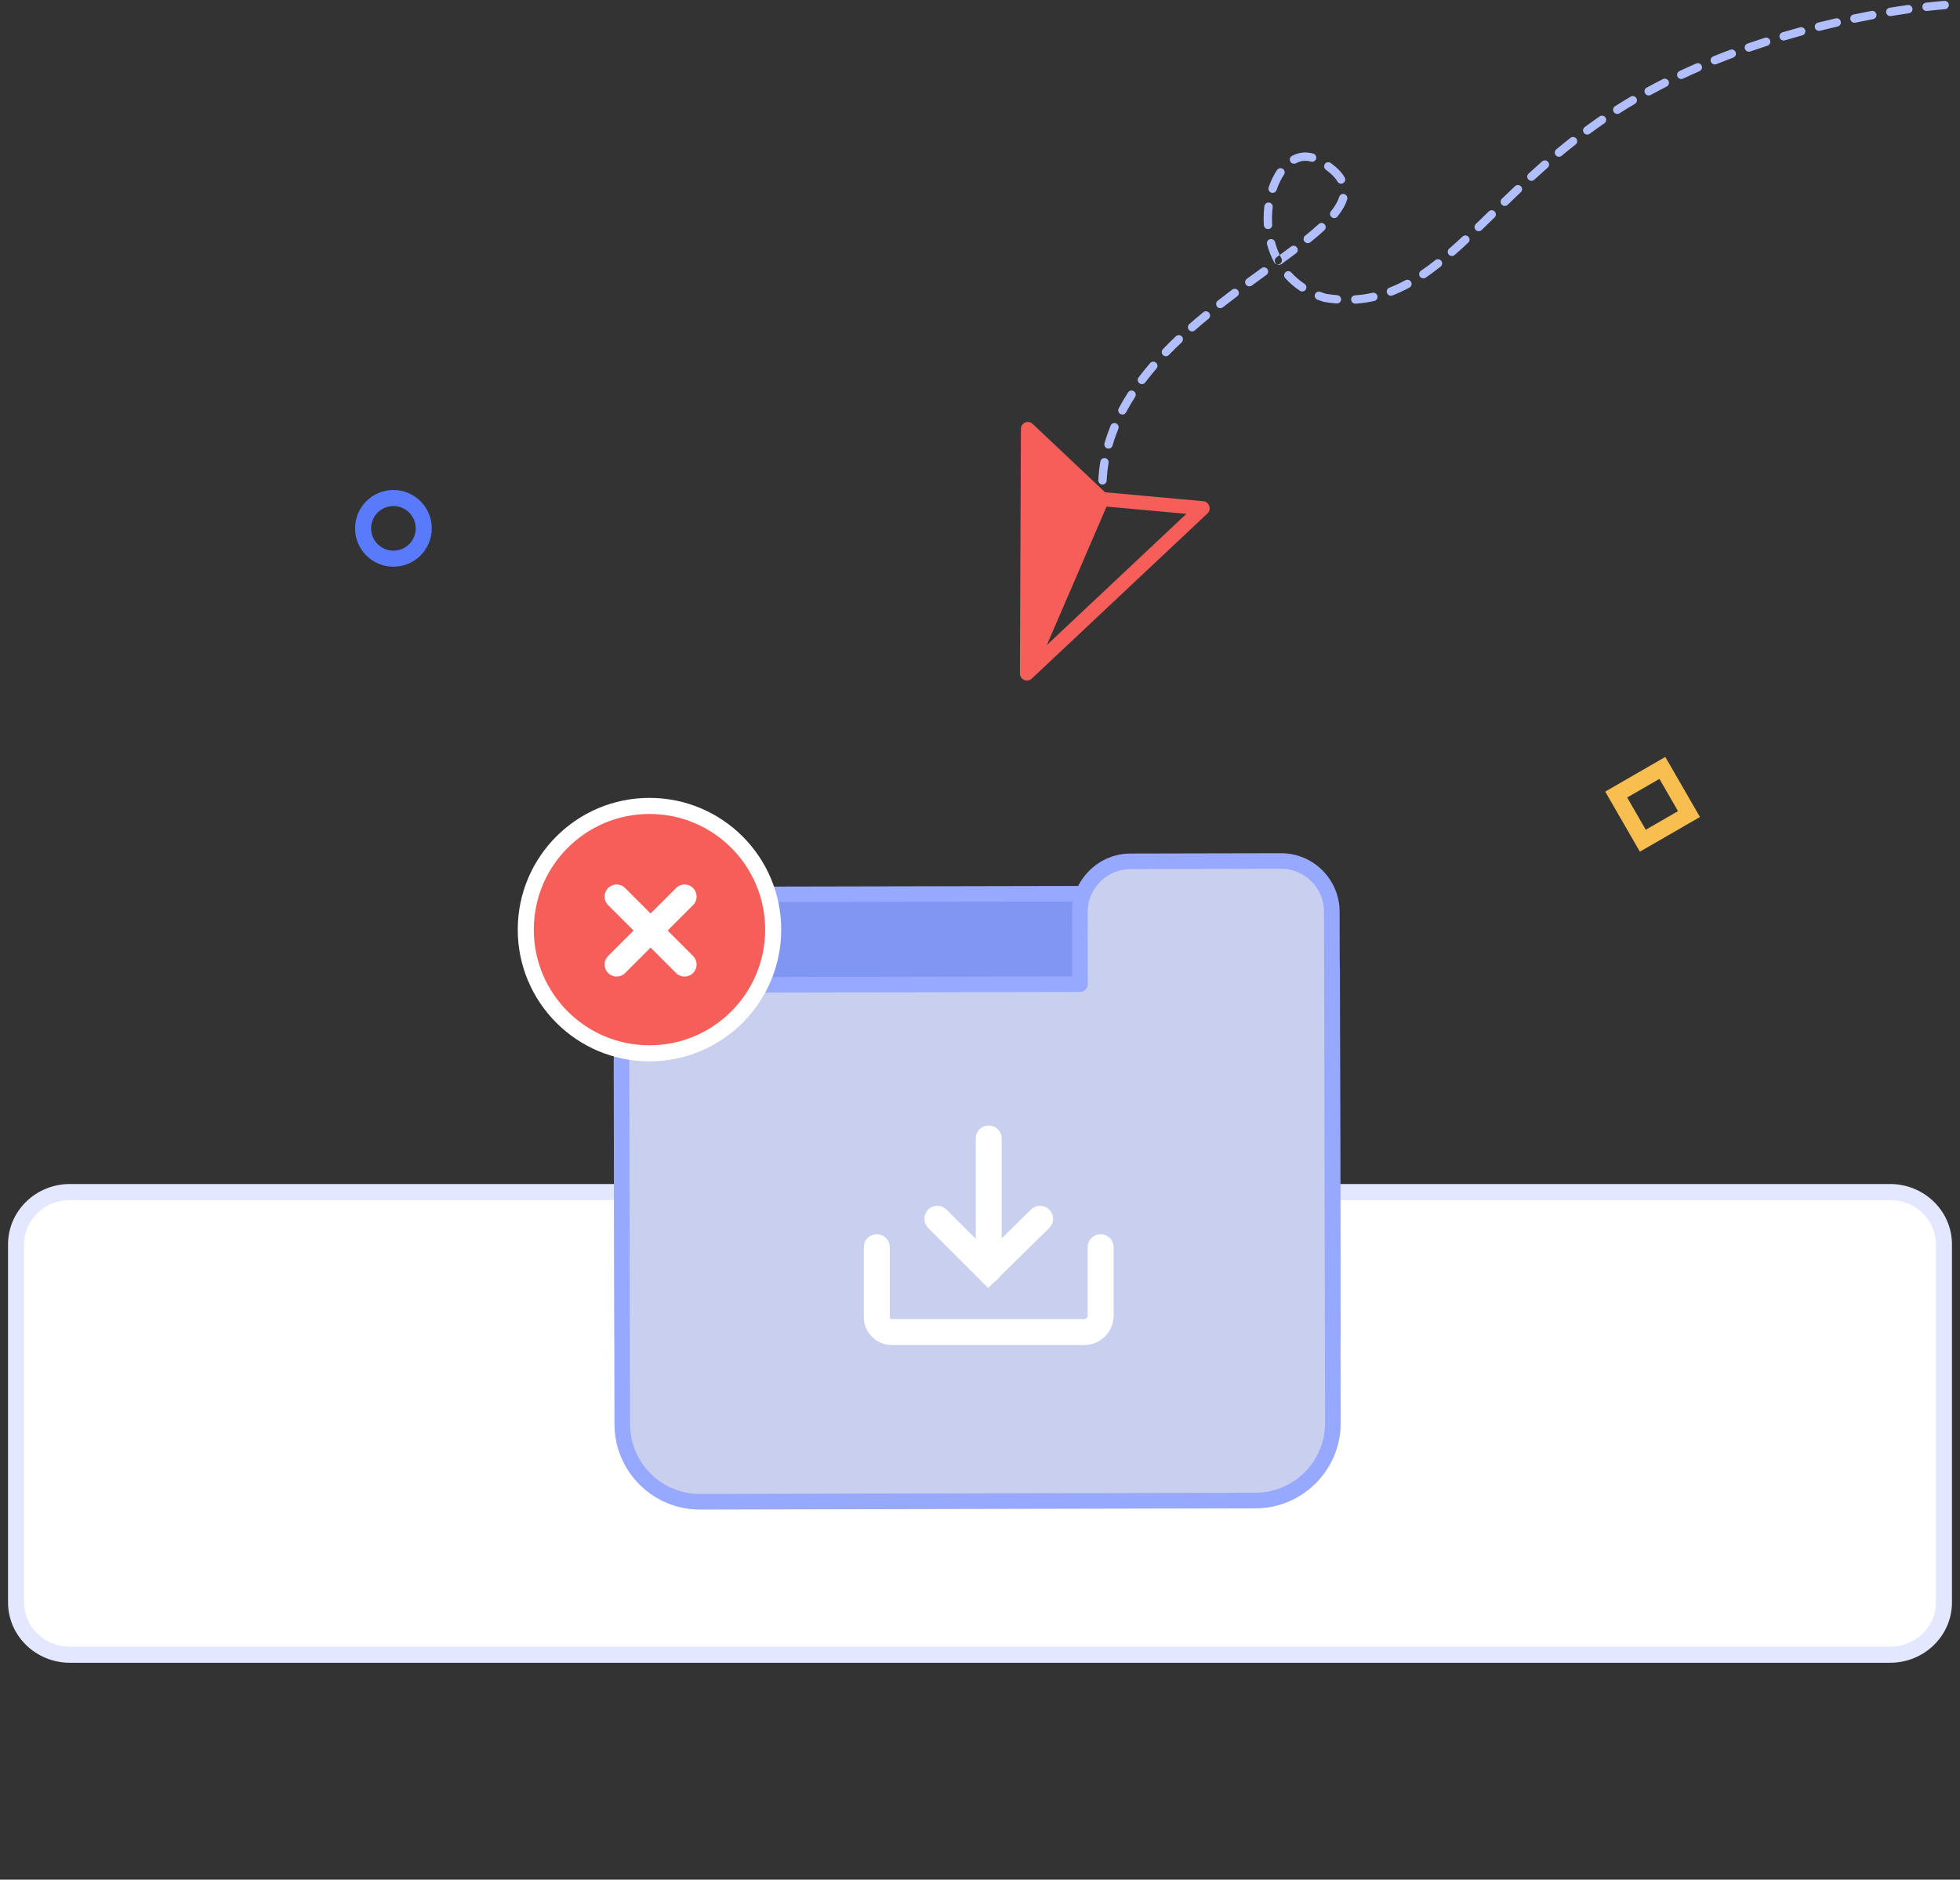 <svg width="122" height="117" viewBox="0 0 122 117" fill="none" xmlns="http://www.w3.org/2000/svg">
<rect x="0" y="0" width="122" height="117" fill="#333333" stroke="none"/>
<path d="M121 77.456C121 75.66 119.498 74.2 117.649 74.2H4.35C2.502 74.2 1 75.659 1 77.456V99.744C1 101.541 2.502 103 4.351 103H117.649C119.499 103 121 101.541 121 99.744V77.457V77.456Z" fill="white" stroke="#E3E7FF"/>
<path d="M78.088 55.61L43.505 55.682C40.841 55.688 38.685 57.852 38.691 60.517L38.738 83.038C38.744 85.703 40.908 87.858 43.573 87.852L78.155 87.78C80.82 87.774 82.975 85.61 82.97 82.945L82.923 60.424C82.917 57.76 80.752 55.604 78.088 55.61Z" fill="#7A8FEE"/>
<path d="M43.561 88.335C40.638 88.335 38.258 85.961 38.252 83.035L38.203 60.517C38.197 57.589 40.574 55.202 43.502 55.196L78.085 55.124H78.095C81.017 55.124 83.397 57.498 83.404 60.424L83.452 82.942C83.452 84.356 82.903 85.687 81.902 86.694C80.901 87.702 79.567 88.257 78.156 88.26L43.574 88.331H43.561V88.335ZM78.095 56.093H78.085L43.502 56.164C41.11 56.171 39.166 58.121 39.172 60.514L39.221 83.032C39.227 85.422 41.171 87.363 43.561 87.363H43.57L78.153 87.291C79.306 87.291 80.394 86.833 81.214 86.01C82.034 85.186 82.487 84.094 82.483 82.942L82.435 60.424C82.432 58.034 80.484 56.093 78.095 56.093V56.093Z" fill="#97A8FF"/>
<path opacity="0.24" d="M78.088 55.61L43.505 55.682C40.841 55.688 38.685 57.852 38.691 60.517L38.738 83.038C38.744 85.703 40.908 87.858 43.573 87.852L78.155 87.78C80.82 87.774 82.975 85.61 82.97 82.945L82.923 60.424C82.917 57.76 80.752 55.604 78.088 55.61Z" fill="#97A8FF"/>
<path d="M79.735 53.594L70.367 53.613C68.63 53.616 67.212 55.041 67.215 56.778L67.225 61.26L43.499 61.309C40.845 61.315 38.678 63.492 38.684 66.143L38.733 88.661C38.739 91.315 40.916 93.482 43.567 93.475L78.15 93.404C80.804 93.398 82.971 91.222 82.965 88.57L82.919 66.514V66.052L82.9 56.745C82.897 55.008 81.473 53.59 79.735 53.594V53.594Z" fill="#C9CFEE"/>
<path d="M43.557 93.963C40.635 93.963 38.255 91.59 38.248 88.664L38.2 66.146C38.194 63.217 40.57 60.831 43.499 60.824L66.741 60.776L66.731 56.778C66.731 55.809 67.106 54.895 67.797 54.204C68.484 53.513 69.398 53.132 70.367 53.129L79.735 53.109H79.742C81.747 53.109 83.378 54.737 83.384 56.742L83.452 88.567C83.459 91.496 81.082 93.882 78.153 93.889L43.57 93.963H43.561H43.557ZM79.735 54.078L70.367 54.097C69.657 54.097 68.988 54.379 68.481 54.889C67.974 55.396 67.697 56.067 67.7 56.778L67.709 61.26C67.709 61.389 67.658 61.512 67.567 61.602C67.477 61.693 67.354 61.745 67.225 61.745L43.499 61.793C41.106 61.799 39.162 63.75 39.169 66.143L39.217 88.661C39.224 91.05 41.168 92.991 43.557 92.991H43.567L78.15 92.917C80.543 92.914 82.487 90.96 82.48 88.567L82.412 56.742C82.412 55.27 81.211 54.075 79.739 54.075H79.732L79.735 54.078Z" fill="#97A8FF"/>
<path d="M61.513 80.174L57.776 76.438C57.46 76.122 57.46 75.611 57.776 75.295C58.093 74.978 58.603 74.978 58.92 75.295L61.523 77.898L64.174 75.288C64.493 74.975 65.004 74.982 65.317 75.298C65.63 75.618 65.624 76.128 65.307 76.441L61.513 80.171V80.174Z" fill="white"/>
<path d="M61.542 79.845C61.096 79.845 60.735 79.483 60.735 79.037V70.867C60.735 70.422 61.096 70.06 61.542 70.06C61.988 70.06 62.349 70.422 62.349 70.867V79.037C62.349 79.483 61.988 79.845 61.542 79.845Z" fill="white"/>
<path d="M67.487 83.723H55.506C54.55 83.723 53.769 82.945 53.769 81.986V77.632C53.769 77.187 54.131 76.825 54.576 76.825C55.022 76.825 55.384 77.187 55.384 77.632V81.986C55.384 82.053 55.438 82.108 55.506 82.108H67.487C67.606 82.108 67.703 82.011 67.703 81.892V77.632C67.703 77.187 68.065 76.825 68.511 76.825C68.956 76.825 69.318 77.187 69.318 77.632V81.892C69.318 82.9 68.498 83.723 67.487 83.723Z" fill="white"/>
<path fill-rule="evenodd" clip-rule="evenodd" d="M63.484 41.914C63.483 42.09 63.587 42.251 63.746 42.323L63.746 42.322C63.906 42.395 64.091 42.365 64.218 42.246L75.159 31.96C75.283 31.842 75.328 31.66 75.27 31.494L75.266 31.479C75.203 31.322 75.06 31.212 74.893 31.198L68.786 30.642L64.276 26.386C64.148 26.266 63.965 26.232 63.807 26.299C63.649 26.366 63.547 26.522 63.546 26.696L63.484 41.914ZM68.879 31.532L73.846 31.985L65.161 40.15L68.879 31.532Z" fill="#F65E5A"/>
<path fill-rule="evenodd" clip-rule="evenodd" d="M121.07 0.571C120.72 0.6 120.344 0.638 119.948 0.683C119.805 0.699 119.676 0.597 119.659 0.454C119.641 0.312 119.742 0.184 119.885 0.167C120.287 0.121 120.668 0.083 121.024 0.054C121.167 0.042 121.293 0.149 121.305 0.291C121.318 0.435 121.212 0.56 121.07 0.571ZM117.706 0.997C118.085 0.934 118.458 0.878 118.822 0.826C118.964 0.806 119.062 0.675 119.04 0.532C119.02 0.39 118.888 0.291 118.746 0.312C118.378 0.363 118.001 0.421 117.617 0.484C117.476 0.508 117.381 0.641 117.405 0.783C117.43 0.924 117.564 1.02 117.706 0.997ZM116.592 1.191C116.225 1.259 115.855 1.332 115.484 1.41L115.484 1.41C115.343 1.439 115.206 1.349 115.175 1.208C115.145 1.068 115.234 0.93 115.374 0.902C115.749 0.823 116.123 0.749 116.493 0.68C116.633 0.653 116.77 0.747 116.797 0.888C116.825 1.028 116.733 1.164 116.592 1.191ZM113.285 1.914C113.652 1.821 114.018 1.733 114.384 1.649C114.523 1.617 114.61 1.477 114.577 1.338C114.544 1.198 114.404 1.11 114.264 1.143C113.895 1.227 113.525 1.317 113.156 1.41C113.017 1.445 112.933 1.586 112.969 1.725C113.005 1.864 113.147 1.948 113.286 1.913L113.285 1.914ZM112.184 2.2C111.821 2.3 111.459 2.403 111.099 2.511C110.962 2.552 110.817 2.473 110.775 2.336C110.733 2.199 110.811 2.055 110.948 2.013C111.312 1.905 111.677 1.8 112.043 1.7C112.181 1.662 112.325 1.743 112.364 1.882C112.402 2.02 112.322 2.163 112.184 2.2ZM108.944 3.204C109.299 3.081 109.655 2.961 110.014 2.845C110.15 2.801 110.224 2.655 110.18 2.519C110.135 2.382 109.988 2.307 109.852 2.351C109.489 2.468 109.128 2.589 108.77 2.714C108.635 2.761 108.565 2.909 108.613 3.044C108.66 3.179 108.809 3.251 108.944 3.204L108.944 3.204ZM107.886 3.584C107.533 3.717 107.183 3.853 106.836 3.992C106.704 4.046 106.552 3.982 106.497 3.849C106.443 3.716 106.506 3.565 106.639 3.511C106.99 3.369 107.344 3.231 107.701 3.097C107.835 3.046 107.985 3.115 108.036 3.249C108.087 3.384 108.02 3.533 107.886 3.584ZM104.761 4.894C105.098 4.735 105.44 4.581 105.787 4.43C105.917 4.373 105.976 4.22 105.919 4.088C105.861 3.957 105.707 3.896 105.576 3.954C105.225 4.106 104.879 4.263 104.537 4.423C104.407 4.485 104.353 4.639 104.414 4.769C104.476 4.899 104.63 4.955 104.76 4.894L104.761 4.894ZM103.743 5.387C103.406 5.557 103.074 5.732 102.747 5.911C102.621 5.979 102.463 5.932 102.394 5.807C102.324 5.681 102.37 5.523 102.495 5.454C102.827 5.273 103.164 5.096 103.506 4.924C103.633 4.859 103.79 4.91 103.855 5.038C103.921 5.166 103.87 5.323 103.743 5.387ZM100.808 7.051C101.121 6.851 101.44 6.655 101.765 6.464C101.888 6.391 101.928 6.232 101.855 6.108C101.782 5.985 101.622 5.943 101.499 6.016C101.169 6.211 100.845 6.41 100.526 6.613C100.406 6.689 100.371 6.85 100.449 6.971C100.527 7.092 100.687 7.128 100.808 7.051ZM99.866 7.673C99.558 7.886 99.254 8.103 98.952 8.327C98.837 8.411 98.674 8.387 98.588 8.271C98.503 8.156 98.526 7.993 98.641 7.908C98.948 7.682 99.257 7.46 99.569 7.245C99.686 7.164 99.848 7.194 99.93 7.312C100.012 7.43 99.983 7.592 99.866 7.673ZM97.202 9.699C97.493 9.456 97.784 9.22 98.076 8.991C98.188 8.902 98.207 8.739 98.118 8.626C98.029 8.513 97.866 8.493 97.753 8.582C97.457 8.815 97.162 9.053 96.868 9.299C96.759 9.391 96.744 9.554 96.837 9.664C96.929 9.775 97.093 9.79 97.202 9.699ZM96.335 10.437C96.059 10.68 95.781 10.93 95.497 11.19C95.392 11.286 95.228 11.279 95.131 11.173C95.033 11.067 95.04 10.903 95.145 10.806C95.431 10.544 95.712 10.292 95.991 10.046C96.099 9.952 96.262 9.963 96.358 10.071C96.453 10.179 96.442 10.343 96.335 10.437ZM93.847 12.746L94.506 12.111L94.661 11.964C94.765 11.866 94.769 11.702 94.669 11.597C94.571 11.493 94.406 11.488 94.302 11.587L93.484 12.372C93.381 12.471 93.379 12.635 93.479 12.739C93.58 12.842 93.743 12.845 93.847 12.746ZM93.035 13.531L92.222 14.321C92.119 14.42 91.955 14.416 91.855 14.313C91.756 14.209 91.758 14.045 91.861 13.945L92.671 13.158C92.773 13.058 92.938 13.061 93.038 13.164C93.138 13.267 93.137 13.431 93.035 13.531ZM80.42 9.703C80.834 9.482 81.286 9.43 81.743 9.561C81.881 9.601 81.962 9.745 81.923 9.883C81.884 10.021 81.741 10.1 81.603 10.06C81.278 9.967 80.964 10.003 80.667 10.161C80.541 10.229 80.383 10.181 80.315 10.053C80.247 9.927 80.294 9.77 80.42 9.703ZM83.7 11.045C83.518 10.73 83.229 10.432 82.831 10.146C82.714 10.062 82.552 10.088 82.469 10.204C82.386 10.321 82.413 10.483 82.53 10.567C82.872 10.812 83.11 11.058 83.251 11.303C83.323 11.428 83.482 11.471 83.606 11.4C83.73 11.329 83.772 11.17 83.701 11.046L83.7 11.045ZM83.856 12.407C83.752 12.753 83.549 13.107 83.25 13.479C83.161 13.59 82.997 13.607 82.885 13.517C82.774 13.427 82.755 13.264 82.844 13.152C83.105 12.828 83.276 12.53 83.358 12.255C83.399 12.119 83.544 12.042 83.681 12.083C83.818 12.125 83.896 12.27 83.856 12.407ZM81.564 15.078C81.894 14.812 82.182 14.565 82.436 14.329C82.541 14.233 82.546 14.068 82.449 13.962C82.351 13.857 82.187 13.85 82.082 13.947C81.837 14.174 81.558 14.414 81.236 14.673C81.125 14.763 81.108 14.926 81.199 15.038C81.289 15.149 81.453 15.167 81.563 15.078L81.564 15.078ZM80.251 16.081L79.763 16.439C79.679 16.5 79.57 16.503 79.484 16.455C79.54 16.466 79.6 16.459 79.654 16.43C79.781 16.364 79.828 16.207 79.761 16.08C79.725 16.011 79.69 15.941 79.657 15.871L79.786 15.776L80.362 15.348C80.476 15.262 80.639 15.285 80.726 15.4C80.812 15.514 80.791 15.677 80.676 15.763L80.251 16.081ZM79.367 15.074C79.442 15.351 79.538 15.617 79.657 15.871L79.455 16.018C79.34 16.103 79.315 16.265 79.4 16.381C79.423 16.412 79.452 16.437 79.484 16.455C79.409 16.44 79.341 16.393 79.303 16.32C79.117 15.97 78.972 15.597 78.866 15.206C78.828 15.068 78.91 14.926 79.048 14.889C79.186 14.852 79.329 14.935 79.367 15.074ZM77.918 17.775L78.832 17.11C78.947 17.026 78.973 16.864 78.888 16.747C78.803 16.631 78.641 16.605 78.525 16.689L77.609 17.356C77.493 17.441 77.47 17.603 77.554 17.719C77.64 17.834 77.803 17.86 77.918 17.775ZM77.012 18.443C76.698 18.678 76.402 18.905 76.116 19.129C76.004 19.217 75.841 19.197 75.752 19.084C75.663 18.971 75.683 18.807 75.795 18.72C76.083 18.494 76.382 18.265 76.698 18.027C76.812 17.941 76.975 17.965 77.062 18.08C77.148 18.194 77.126 18.357 77.012 18.443ZM74.372 20.565C74.646 20.324 74.931 20.082 75.228 19.837C75.338 19.747 75.353 19.583 75.261 19.472C75.17 19.361 75.006 19.345 74.896 19.436C74.595 19.684 74.306 19.93 74.027 20.174C73.92 20.269 73.91 20.432 74.005 20.541C74.101 20.648 74.264 20.659 74.372 20.565ZM73.553 21.308C73.276 21.57 73.011 21.834 72.758 22.096C72.659 22.2 72.494 22.202 72.391 22.103C72.287 22.003 72.284 21.839 72.383 21.735C72.641 21.466 72.912 21.198 73.194 20.93C73.298 20.831 73.462 20.837 73.561 20.94C73.66 21.045 73.657 21.209 73.553 21.308ZM71.285 23.808C71.504 23.517 71.737 23.228 71.985 22.94C72.078 22.831 72.066 22.667 71.956 22.574C71.847 22.48 71.684 22.492 71.591 22.6C71.336 22.896 71.095 23.194 70.87 23.494C70.784 23.608 70.808 23.771 70.922 23.858C71.037 23.944 71.199 23.922 71.285 23.808L71.285 23.808ZM70.653 24.709C70.449 25.027 70.262 25.345 70.092 25.667L70.092 25.666C70.026 25.793 69.869 25.841 69.742 25.773C69.615 25.706 69.567 25.549 69.633 25.422C69.81 25.088 70.004 24.756 70.216 24.427C70.293 24.306 70.454 24.272 70.574 24.35C70.695 24.428 70.73 24.589 70.653 24.709ZM69.248 27.738C69.349 27.387 69.47 27.039 69.61 26.694C69.664 26.562 69.6 26.41 69.467 26.355C69.335 26.301 69.183 26.363 69.129 26.495C68.983 26.858 68.856 27.223 68.749 27.592C68.71 27.73 68.79 27.874 68.927 27.915C69.065 27.954 69.209 27.876 69.249 27.738L69.248 27.738ZM68.884 29.916C68.903 29.546 68.942 29.18 69.003 28.817C69.027 28.676 68.932 28.541 68.79 28.517C68.649 28.492 68.515 28.587 68.491 28.728C68.427 29.11 68.385 29.497 68.366 29.887C68.359 30.029 68.469 30.152 68.612 30.161C68.755 30.169 68.877 30.059 68.884 29.916L68.884 29.916ZM79.49 10.581C79.28 10.893 79.103 11.259 78.967 11.662C78.921 11.797 78.994 11.945 79.13 11.992C79.266 12.038 79.412 11.966 79.459 11.831C79.581 11.47 79.737 11.145 79.921 10.873C80.001 10.754 79.969 10.593 79.85 10.512C79.731 10.432 79.57 10.463 79.49 10.581ZM78.668 14.015C78.643 13.619 78.655 13.222 78.702 12.832L78.703 12.832C78.72 12.69 78.85 12.59 78.993 12.608C79.134 12.627 79.236 12.756 79.218 12.899C79.174 13.257 79.163 13.622 79.186 13.986C79.196 14.129 79.087 14.251 78.944 14.259C78.801 14.268 78.677 14.158 78.668 14.015ZM80.912 18.1C80.571 17.872 80.266 17.608 79.999 17.312L79.999 17.312C79.903 17.205 79.911 17.041 80.017 16.945C80.123 16.85 80.288 16.859 80.384 16.966C80.622 17.23 80.894 17.464 81.199 17.668C81.319 17.748 81.352 17.909 81.272 18.029C81.193 18.148 81.032 18.18 80.912 18.1ZM82.004 18.654C82.137 18.704 82.273 18.75 82.413 18.792C82.703 18.842 82.95 18.872 83.199 18.891C83.342 18.903 83.466 18.796 83.477 18.653C83.487 18.51 83.379 18.385 83.236 18.373C83.001 18.355 82.77 18.327 82.527 18.287L82.365 18.232L82.185 18.168C82.05 18.117 81.901 18.185 81.851 18.319C81.801 18.453 81.87 18.603 82.004 18.654ZM85.543 18.734C85.162 18.819 84.775 18.875 84.38 18.902C84.236 18.911 84.112 18.803 84.102 18.659C84.091 18.517 84.199 18.393 84.341 18.383C84.71 18.359 85.071 18.307 85.426 18.227C85.566 18.196 85.706 18.284 85.738 18.424C85.77 18.564 85.683 18.703 85.543 18.734ZM86.673 18.391C87.026 18.254 87.378 18.09 87.73 17.899C87.855 17.831 87.901 17.673 87.832 17.548C87.763 17.422 87.605 17.375 87.479 17.443C87.146 17.623 86.815 17.777 86.482 17.907C86.349 17.958 86.283 18.109 86.336 18.242C86.389 18.376 86.54 18.442 86.673 18.391ZM89.669 16.598C89.353 16.848 89.046 17.075 88.743 17.282C88.625 17.362 88.464 17.331 88.382 17.213C88.301 17.094 88.331 16.932 88.449 16.852C88.742 16.653 89.038 16.433 89.345 16.19C89.457 16.102 89.62 16.121 89.71 16.234C89.799 16.346 89.781 16.509 89.669 16.598ZM90.545 15.871C90.678 15.754 90.814 15.633 90.955 15.505L91.389 15.106C91.494 15.008 91.499 14.845 91.401 14.74C91.303 14.634 91.139 14.627 91.034 14.726C90.739 15.001 90.464 15.249 90.2 15.48C90.093 15.574 90.083 15.738 90.178 15.846C90.273 15.954 90.436 15.965 90.544 15.872L90.545 15.871Z" fill="#B1BFFF"/>
<circle cx="24.488" cy="32.888" r="1.888" stroke="#597AFA"/>
<path fill-rule="evenodd" clip-rule="evenodd" d="M103.473 47.8L100.6 49.458L102.258 52.331L105.131 50.672L103.473 47.8Z" stroke="#F8BF50"/>
<circle cx="40.427" cy="57.865" r="7.7" fill="#F65E5A" stroke="white"/>
<path d="M38.383 55.808L42.61 60.035" stroke="white" stroke-width="1.5" stroke-linecap="round"/>
<path d="M42.61 55.808L38.384 60.035" stroke="white" stroke-width="1.5" stroke-linecap="round"/>
</svg>
